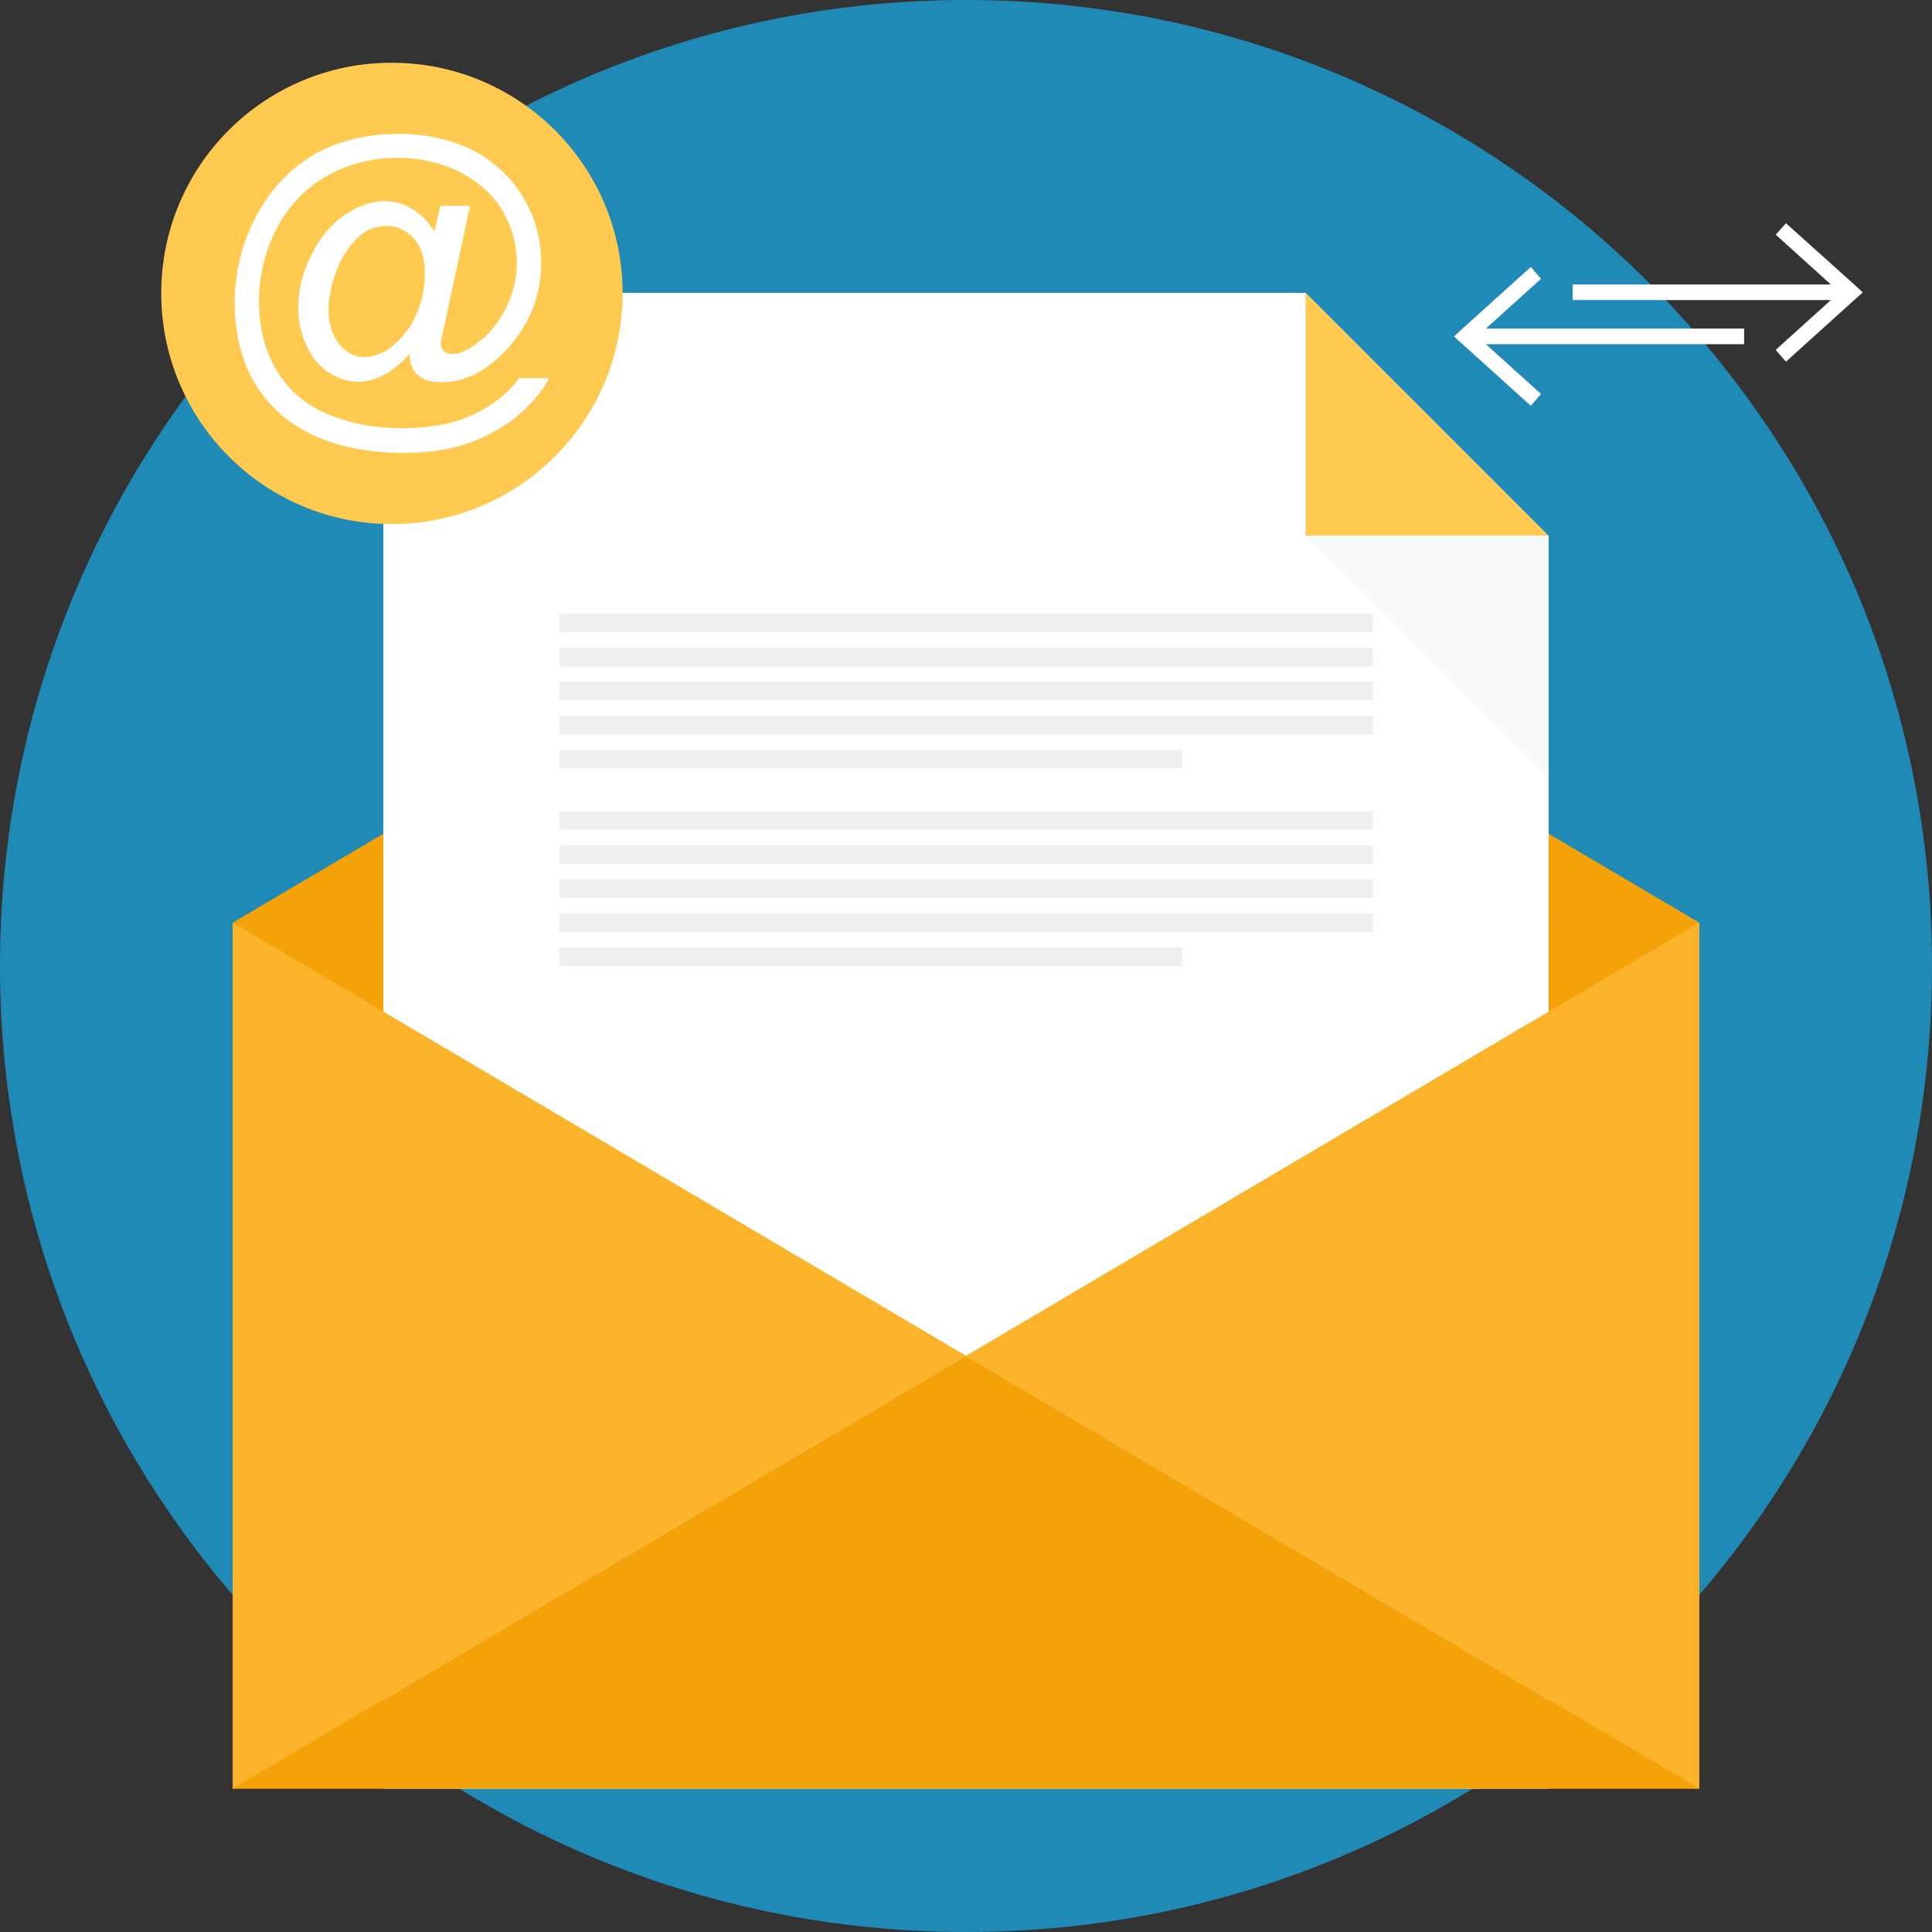 <?xml version="1.0" encoding="UTF-8"?>
<!DOCTYPE svg PUBLIC "-//W3C//DTD SVG 1.1//EN" "http://www.w3.org/Graphics/SVG/1.1/DTD/svg11.dtd">
<!-- Creator: CorelDRAW X8 -->
<svg xmlns="http://www.w3.org/2000/svg" xml:space="preserve" width="50.8mm" height="50.8mm" version="1.1" style="shape-rendering:geometricPrecision; text-rendering:geometricPrecision; image-rendering:optimizeQuality; fill-rule:evenodd; clip-rule:evenodd"
viewBox="0 0 5080 5080"
 xmlns:xlink="http://www.w3.org/1999/xlink">
 <rect x="0" y="0" width="5080" height="5080" fill="#333333" stroke="none"/>
 <defs>
  <style type="text/css">
   <![CDATA[
    .fil0 {fill:#1F8AB5}
    .fil5 {fill:#B3B3B3}
    .fil3 {fill:#ECF0F1}
    .fil1 {fill:#F5A209}
    .fil7 {fill:#F7FAFA}
    .fil6 {fill:#FBB429}
    .fil4 {fill:#FFCA4F}
    .fil2 {fill:white}
   ]]>
  </style>
 </defs>
 <g id="Слой_x0020_1">
  <path class="fil0" d="M2540 0c1403,0 2540,1137 2540,2540 0,1403 -1137,2540 -2540,2540 -1403,0 -2540,-1137 -2540,-2540 0,-1403 1137,-2540 2540,-2540z"/>
  <g id="_811442272">
   <polygon class="fil1" points="4468,2426 612,2426 2540,1288 "/>
   <polygon class="fil1" points="612,2426 4468,2426 4468,4703 612,4703 "/>
  </g>
  <polygon class="fil2" points="1008,770 3433,770 4072,1409 4072,4703 1008,4703 1008,770 "/>
  <path class="fil3" d="M1470 1614l2140 0 0 48 -2140 0 0 -48zm0 520l0 0 2140 0 0 48 -2140 0 0 -48zm0 89l0 0 2140 0 0 48 -2140 0 0 -48zm0 90l0 0 2140 0 0 48 -2140 0 0 -48zm0 89l0 0 2140 0 0 48 -2140 0 0 -48zm0 -699l0 0 2140 0 0 49 -2140 0 0 -49zm0 90l0 0 2140 0 0 48 -2140 0 0 -48zm0 89l0 0 2140 0 0 49 -2140 0 0 -49zm0 90l0 0 1639 0 0 48 -1639 0 0 -48zm0 520l0 0 1639 0 0 48 -1639 0 0 -48z"/>
  <polygon class="fil4" points="3433,770 3433,1409 4072,1409 "/>
  <polygon class="fil5" points="2165,4229 2891,4229 2891,4300 2165,4300 "/>
  <g id="_811440544">
   <polygon class="fil6" points="612,2426 2540,3565 612,4703 "/>
   <polygon class="fil6" points="4468,2426 2540,3565 4468,4703 "/>
  </g>
  <polygon class="fil1" points="2540,3565 612,4703 4468,4703 "/>
  <polygon class="fil7" points="4072,2048 4072,1409 3433,1409 "/>
  <path class="fil4" d="M1030 165c335,0 607,271 607,606 0,335 -272,607 -607,607 -335,0 -606,-272 -606,-607 0,-335 271,-606 606,-606z"/>
  <g id="_811438752">
   <path class="fil2" d="M1076 931c-19,22 -40,40 -63,53 -24,13 -47,20 -71,20 -26,0 -51,-8 -75,-23 -25,-15 -45,-38 -60,-70 -15,-31 -23,-66 -23,-103 0,-47 12,-93 36,-140 23,-46 53,-81 88,-104 35,-23 69,-35 102,-35 26,0 50,6 73,20 23,13 43,33 59,60l16 -68 78 0 -63 294c-9,41 -14,63 -14,67 0,8 3,15 9,21 6,5 14,8 22,8 16,0 36,-8 61,-26 33,-23 59,-55 79,-94 19,-39 29,-79 29,-121 0,-48 -13,-94 -38,-136 -24,-42 -62,-75 -111,-101 -49,-25 -104,-38 -164,-38 -68,0 -131,16 -187,48 -56,32 -100,78 -131,137 -31,60 -47,123 -47,191 0,72 16,133 47,184 31,52 76,90 134,114 59,25 124,37 195,37 77,0 141,-13 192,-38 52,-26 90,-57 116,-94l79 0c-15,30 -41,62 -77,94 -36,31 -79,56 -128,75 -50,18 -110,28 -180,28 -65,0 -125,-9 -179,-25 -55,-17 -101,-42 -140,-75 -38,-33 -67,-72 -87,-115 -24,-55 -36,-114 -36,-178 0,-71 14,-138 43,-202 36,-79 87,-139 152,-181 65,-42 145,-63 238,-63 72,0 137,15 195,44 57,30 103,74 136,132 28,50 42,105 42,164 0,84 -29,159 -89,225 -53,58 -111,88 -173,88 -21,0 -37,-3 -49,-10 -12,-6 -21,-15 -27,-26 -4,-7 -7,-20 -9,-38zm-212 -118l0 0c0,40 10,71 29,93 19,22 40,33 65,33 16,0 33,-5 52,-14 18,-10 35,-25 51,-44 17,-19 30,-43 41,-73 10,-29 15,-59 15,-89 0,-39 -9,-70 -29,-92 -20,-22 -44,-33 -72,-33 -18,0 -36,5 -53,14 -16,10 -32,25 -47,46 -16,21 -28,46 -38,77 -9,30 -14,57 -14,82l0 0z"/>
   <polygon class="fil2" points="4696,587 4881,753 4898,769 4881,784 4696,951 4669,920 4814,789 4135,789 4135,748 4814,748 4669,617 4696,587 "/>
   <polygon class="fil2" points="4025,702 3840,869 3823,885 3840,900 4025,1067 4052,1036 3907,905 4586,905 4586,864 3907,864 4052,733 4025,702 "/>
  </g>
  <g id="_811438432">
  </g>
  <g id="_817135968">
  </g>
  <g id="_817135840">
  </g>
  <g id="_817138720">
  </g>
  <g id="_811557664">
  </g>
  <g id="_806762864">
  </g>
  <g id="_807603440">
  </g>
  <g id="_807604496">
  </g>
  <g id="_807600400">
  </g>
  <g id="_807609072">
  </g>
  <g id="_807604112">
  </g>
  <g id="_808665104">
  </g>
  <g id="_672169040">
  </g>
  <g id="_811338000">
  </g>
  <g id="_810286272">
  </g>
 </g>
</svg>
